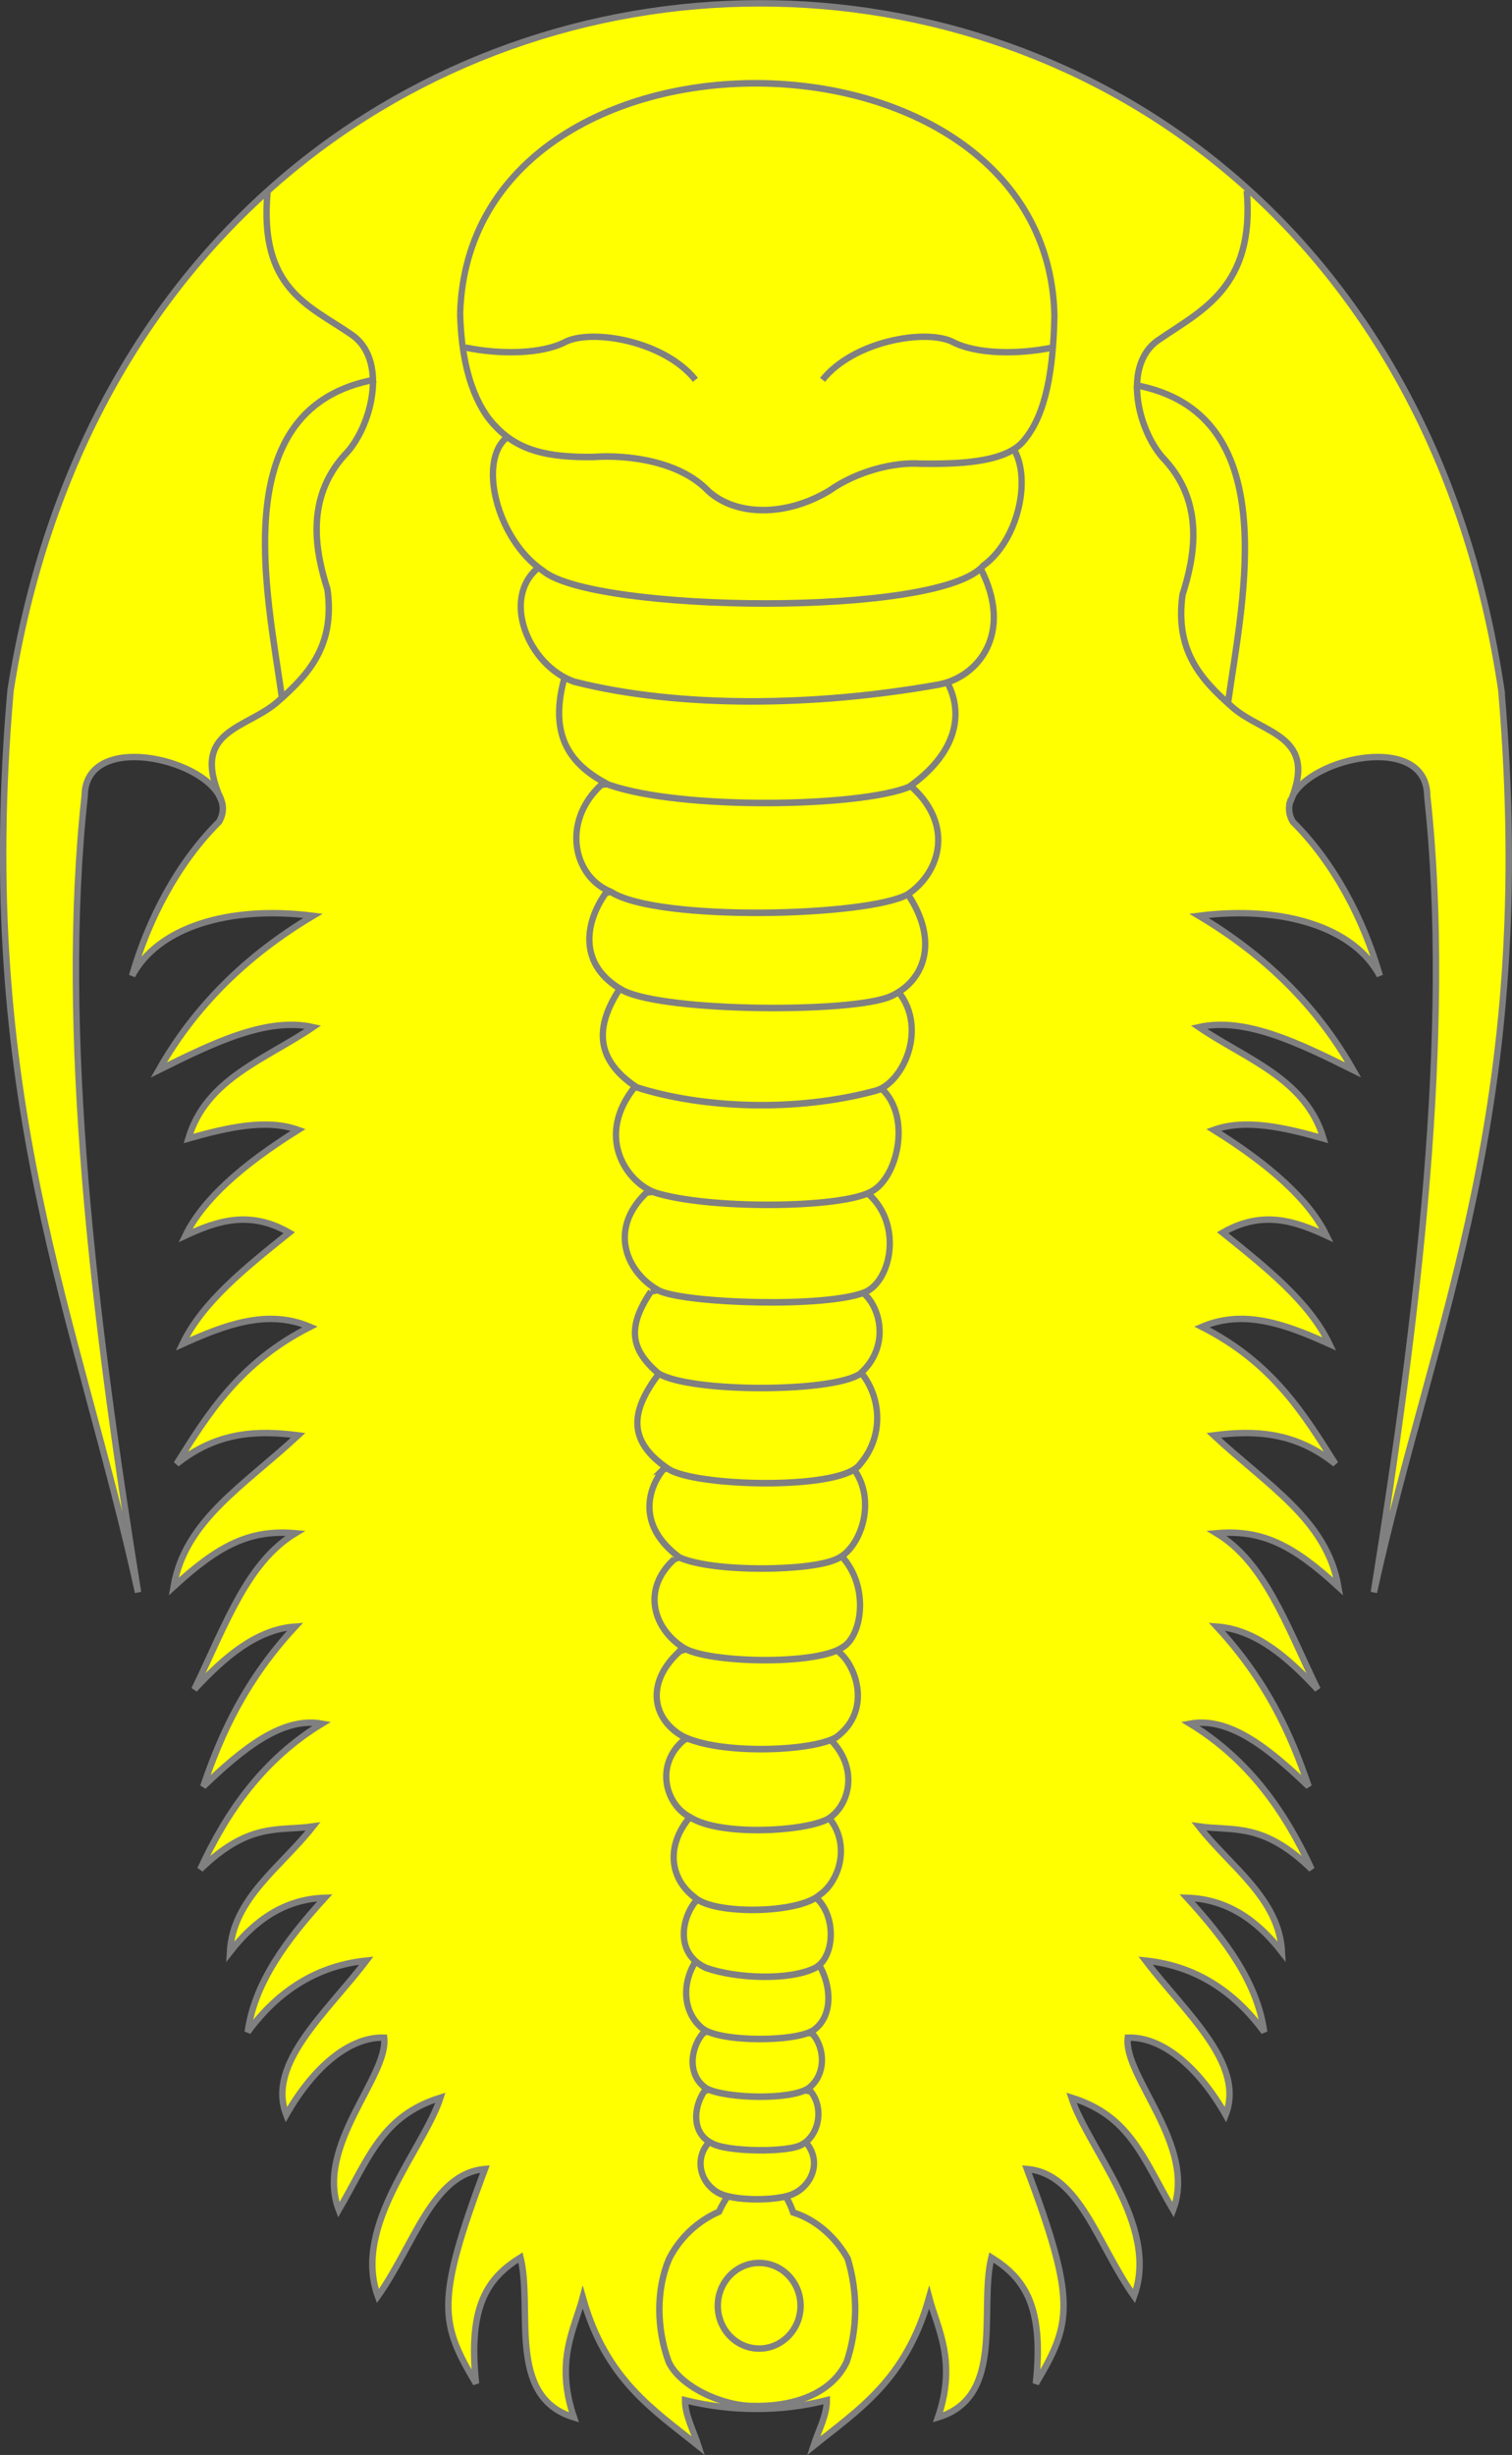 <?xml version="1.0" encoding="UTF-8" standalone="no"?>
<!-- Created with Inkscape (http://www.inkscape.org/) -->

<svg
   width="463.198"
   height="751.85"
   viewBox="0 0 463.198 751.85"
   version="1.1"
   id="svg5"
   xmlns="http://www.w3.org/2000/svg"
   xmlns:svg="http://www.w3.org/2000/svg"
   xmlns:rdf="http://www.w3.org/1999/02/22-rdf-syntax-ns#"
   xmlns:cc="http://creativecommons.org/ns#"
   xmlns:dc="http://purl.org/dc/elements/1.1/">
  <rect x="0" y="0" width="463.198" height="751.85" fill="#333333" stroke="none"/>
  <defs
     id="defs2" />
  <g
     id="layer1"
     transform="translate(-7.934,-1.485)">
    <g
       transform="matrix(1.969,0,0,1.969,521.429,-676.918)"
       style="fill:#ffff00;stroke-width:1;stroke-miterlimit:4;stroke-dasharray:none"
       id="g5024">
      <path
         id="path5664-9-5-5-1-7-1-7-4"
         style="fill:#ffff00;fill-opacity:1;stroke:#808080;stroke-width:1;stroke-linecap:butt;stroke-linejoin:miter;stroke-miterlimit:4;stroke-dasharray:none;stroke-opacity:1"
         d="m -27.199,451.913 c 5.599,65.796 -10.513,97.621 -19.836,140.307 6.815,-42.51 12.324,-87.296 8.303,-123.879 -0.084,-11.782 -25.621,-4.106 -20.917,4.018 6.392,6.345 11.006,15.137 13.536,23.954 -3.984,-7.507 -14.983,-10.989 -28.14,-9.324 10.45,6.22 18.458,14.204 23.988,23.976 -8.401,-4.167 -16.789,-8.277 -23.988,-6.66 7.283,4.979 16.621,7.979 19.375,17.316 -6.136,-1.732 -12.145,-3.099 -17.068,-1.332 8.787,5.476 14.891,10.952 17.53,16.428 -4.938,-2.286 -9.997,-3.987 -16.146,-0.444 6.717,5.393 13.487,10.769 16.607,17.316 -6.612,-2.978 -13.224,-5.505 -19.836,-2.664 10.939,5.557 15.817,13.447 20.759,21.312 -6.305,-5.04 -12.609,-5.261 -18.914,-4.44 8.431,7.844 17.592,13.177 19.375,23.533 -7.073,-6.485 -11.863,-8.917 -18.937,-8.306 7.441,4.518 10.71,13.894 15.708,24.29 -4.744,-5.12 -9.721,-9.342 -15.684,-9.768 7.684,8.288 11.496,16.576 14.3,24.865 -6.151,-5.898 -12.301,-10.882 -18.452,-9.768 9.08,5.545 14.736,13.561 18.914,22.644 -7.64,-7.408 -12.191,-5.897 -17.53,-6.66 4.87,6.24 12.473,11.166 12.917,19.536 -3.825,-4.921 -8.482,-8.24 -14.762,-8.436 5.927,6.492 10.942,13.203 11.994,20.868 -4.911,-6.683 -11.081,-10.337 -18.452,-11.1 6.051,7.992 15.562,15.984 12.455,23.976 -4.194,-7.386 -9.867,-12.185 -15.223,-11.988 -0.725,5.997 10.808,16.838 7.055,26.771 -4.706,-8.044 -6.635,-14.57 -15.82,-17.446 2.618,8.042 13.733,19.893 9.743,30.874 -5.663,-7.95 -8.433,-19.067 -16.663,-19.774 7.785,20.762 6.932,24.011 1.384,33.377 1.305,-12.171 -1.842,-16.436 -6.92,-19.613 -1.971,8.155 2.213,21.673 -8.303,24.865 2.999,-8.807 -0.144,-13.922 -1.384,-18.648 -3.612,12.862 -11.035,17.47 -17.991,23.088 0.759,-2.368 2.09,-4.736 2.076,-7.104 -7.171,1.82 -14.883,1.78 -22.056,0 -0.014,2.368 1.317,4.736 2.076,7.104 -6.956,-5.619 -14.379,-10.227 -17.991,-23.088 -1.24,4.726 -4.383,9.841 -1.384,18.648 -10.517,-3.192 -6.333,-16.71 -8.303,-24.865 -5.078,3.177 -8.225,7.442 -6.92,19.613 -5.548,-9.366 -6.401,-12.615 1.384,-33.377 -8.23,0.707 -11,11.824 -16.663,19.774 -3.989,-10.981 7.126,-22.833 9.743,-30.874 -9.184,2.876 -11.113,9.402 -15.82,17.446 -3.753,-9.933 7.78,-20.773 7.055,-26.771 -5.356,-0.196 -11.029,4.603 -15.223,11.988 -3.107,-7.992 6.404,-15.984 12.455,-23.976 -7.371,0.763 -13.541,4.417 -18.452,11.1 1.052,-7.665 6.067,-14.376 11.994,-20.868 -6.279,0.197 -10.937,3.515 -14.762,8.436 0.443,-8.371 8.046,-13.296 12.917,-19.536 -5.339,0.763 -9.89,-0.748 -17.53,6.66 4.177,-9.084 9.834,-17.1 18.914,-22.644 -6.151,-1.113 -12.301,3.87 -18.452,9.768 2.804,-8.288 6.616,-16.576 14.3,-24.865 -5.963,0.427 -10.94,4.649 -15.684,9.768 4.998,-10.396 8.267,-19.772 15.708,-24.29 -7.073,-0.61 -11.863,1.821 -18.937,8.306 1.782,-10.356 10.944,-15.688 19.375,-23.533 -6.305,-0.821 -12.609,-0.6 -18.914,4.44 4.941,-7.866 9.82,-15.756 20.759,-21.312 -6.612,-2.841 -13.224,-0.314 -19.836,2.664 3.12,-6.547 9.89,-11.923 16.607,-17.316 -6.149,-3.543 -11.208,-1.842 -16.146,0.444 2.638,-5.476 8.743,-10.952 17.53,-16.428 -4.924,-1.767 -10.933,-0.4 -17.068,1.332 2.754,-9.337 12.092,-12.338 19.375,-17.316 -7.199,-1.617 -15.587,2.493 -23.988,6.66 5.53,-9.773 13.538,-17.756 23.988,-23.976 -13.157,-1.665 -24.156,1.817 -28.14,9.324 2.531,-8.817 7.144,-17.61 13.536,-23.954 4.704,-8.125 -20.833,-15.8 -20.917,-4.018 -4.02,36.582 1.488,81.368 8.304,123.879 -9.324,-42.686 -25.435,-76.509 -19.836,-140.307 22.5,-142.143 210.7,-142.805 231.95,0 z" />
      <g
         style="fill:#ffff00;stroke:#808080;stroke-width:1;stroke-miterlimit:4;stroke-dasharray:none"
         id="g4937"
         transform="translate(309.18,-4.396)">
        <path
           id="path4931"
           d="m -452.744,723.167 c -4.995,0 -11.488,-3.108 -13.199,-6.89 -1.897,-5.171 -1.96,-11.219 0.073,-15.993 1.651,-3.256 4.4,-5.862 7.759,-7.331 3.525,-7.663 9.275,-6.546 11.552,0.116 3.704,1.136 6.761,4.075 8.482,7.187 1.597,5.28 1.559,10.989 -0.166,16.052 -2.604,5.434 -9.075,6.98 -14.501,6.858 z"
           style="fill:#ffff00;fill-opacity:1;fill-rule:evenodd;stroke:#808080;stroke-width:1;stroke-miterlimit:4;stroke-dasharray:none;stroke-opacity:1" />
        <path
           id="path4934"
           d="m -445.415,707.575 c 0,3.678 -2.883,6.66 -6.438,6.66 -3.556,0 -6.438,-2.982 -6.438,-6.66 0,-3.678 2.883,-6.66 6.438,-6.66 3.556,0 6.438,2.982 6.438,6.66 z"
           style="fill:#ffff00;fill-opacity:1;fill-rule:evenodd;stroke:#808080;stroke-width:1;stroke-miterlimit:4;stroke-dasharray:none;stroke-opacity:1" />
      </g>
      <g
         style="fill:#ffff00;stroke:#808080;stroke-width:1;stroke-miterlimit:4;stroke-dasharray:none"
         id="g4966">
        <g
           transform="matrix(1,0,0,1.048,0,-17.074)"
           style="fill:#ffff00;stroke:#808080;stroke-width:0.977;stroke-miterlimit:4;stroke-dasharray:none"
           id="g4136">
          <path
             style="display:inline;fill:#ffff00;fill-opacity:1;stroke:#808080;stroke-width:0.977;stroke-linecap:butt;stroke-linejoin:miter;stroke-miterlimit:4;stroke-dasharray:none;stroke-opacity:1"
             d="m -149.953,662.525 c -2.827,2.258 -2.244,6.119 0.711,7.859 2.372,1.451 9.717,1.344 11.924,0.249 2.752,-1.201 4.697,-4.89 1.579,-7.983 -4.587,-0.714 -7.205,-1.962 -14.214,-0.125 z"
             id="path4080-1" />
          <path
             style="display:inline;fill:#ffff00;fill-opacity:1;stroke:#808080;stroke-width:0.977;stroke-linecap:butt;stroke-linejoin:miter;stroke-miterlimit:4;stroke-dasharray:none;stroke-opacity:1"
             d="m -151.196,655.392 c -1.968,2.866 -1.704,6.394 1.103,7.728 2.323,1.347 12.163,1.43 14.105,0.202 2.597,-1.352 3.444,-5.368 1.34,-7.862 -5.768,-1.209 -9.947,-2.406 -16.547,-0.067 z"
             id="path4078-2" />
          <path
             style="display:inline;fill:#ffff00;fill-opacity:1;stroke:#808080;stroke-width:0.977;stroke-linecap:butt;stroke-linejoin:miter;stroke-miterlimit:4;stroke-dasharray:none;stroke-opacity:1"
             d="m -151.387,646.793 c -2.109,2.36 -2.445,6.418 0.55,8.239 2.808,1.446 13.109,1.787 15.884,-0.073 2.709,-2.042 2.528,-5.833 0.629,-8.02 -6.081,-1.95 -10.982,-2.848 -17.063,-0.146 z"
             id="path4076-2" />
          <path
             style="display:inline;fill:#ffff00;fill-opacity:1;stroke:#808080;stroke-width:0.977;stroke-linecap:butt;stroke-linejoin:miter;stroke-miterlimit:4;stroke-dasharray:none;stroke-opacity:1"
             d="m -152.155,635.584 c -2.659,3.449 -2.525,8.04 0.628,10.5 2.618,2.071 14.427,2.067 17.281,0.304 3.53,-2.353 2.618,-7.74 0.236,-10.652 -6.493,-2.895 -11.651,-1.198 -18.145,-0.152 z"
             id="path4074-3" />
          <path
             style="display:inline;fill:#ffff00;fill-opacity:1;stroke:#808080;stroke-width:0.977;stroke-linecap:butt;stroke-linejoin:miter;stroke-miterlimit:4;stroke-dasharray:none;stroke-opacity:1"
             d="m -152.41,627.081 c -2.2,2.319 -3.601,7.835 1.491,10.047 4.748,1.594 13.007,1.889 16.955,0 2.988,-1.541 3.367,-7.425 0.314,-10.283 -6.803,-3.283 -11.957,-1.444 -18.76,0.235 z"
             id="path4070-2" />
          <path
             style="display:inline;fill:#ffff00;fill-opacity:1;stroke:#808080;stroke-width:0.977;stroke-linecap:butt;stroke-linejoin:miter;stroke-miterlimit:4;stroke-dasharray:none;stroke-opacity:1"
             d="m -153.606,614.915 c -3.557,4.176 -3.006,8.958 0.942,11.774 2.988,2.562 16.064,2.414 19.388,-0.392 3.222,-2.119 5.025,-7.928 1.02,-11.931 -8.303,-2.409 -14.721,-2.064 -21.35,0.549 z"
             id="path4067-4" />
          <path
             style="display:inline;fill:#ffff00;fill-opacity:1;stroke:#808080;stroke-width:0.977;stroke-linecap:butt;stroke-linejoin:miter;stroke-miterlimit:4;stroke-dasharray:none;stroke-opacity:1"
             d="m -154.274,603.219 c -4.707,3.663 -3.012,9.681 0.863,11.539 4.527,2.796 17.452,2.181 21.35,0.314 3.326,-1.881 5.019,-7.357 0.549,-11.774 -8.373,-2.618 -14.391,-2.484 -22.763,-0.079 z"
             id="path4065-1" />
          <path
             style="display:inline;fill:#ffff00;fill-opacity:1;stroke:#808080;stroke-width:0.977;stroke-linecap:butt;stroke-linejoin:miter;stroke-miterlimit:4;stroke-dasharray:none;stroke-opacity:1"
             d="m -155.023,590.11 c -5.224,4.5 -4.433,9.864 0.314,12.559 5.672,2.856 20.194,2.355 24.019,0.235 6.028,-4.265 2.697,-11.591 -0.157,-13.03 -8.754,-0.686 -16.241,-2.351 -24.176,0.235 z"
             id="path4063-6" />
          <path
             style="display:inline;fill:#ffff00;fill-opacity:1;stroke:#808080;stroke-width:0.977;stroke-linecap:butt;stroke-linejoin:miter;stroke-miterlimit:4;stroke-dasharray:none;stroke-opacity:1"
             d="m -155.864,576.452 c -5.061,4.37 -3.398,10.152 1.334,13.109 3.637,2.331 20.696,2.684 24.804,0 3.005,-1.602 4.324,-8.973 -0.157,-13.58 -9.419,-1.705 -16.562,-2.77 -25.982,0.471 z"
             id="path4061-7" />
          <path
             style="display:inline;fill:#ffff00;fill-opacity:1;stroke:#808080;stroke-width:0.977;stroke-linecap:butt;stroke-linejoin:miter;stroke-miterlimit:4;stroke-dasharray:none;stroke-opacity:1"
             d="m -157.567,563.108 c -2.457,2.912 -4.166,8.382 2.512,13.109 5.259,2.236 20.409,2.046 24.412,0.235 3.698,-1.49 6.441,-8.665 2.59,-13.501 -12.029,-1.908 -19.981,-2.096 -29.514,0.157 z"
             id="path4059-2" />
          <path
             style="display:inline;fill:#ffff00;fill-opacity:1;stroke:#808080;stroke-width:0.977;stroke-linecap:butt;stroke-linejoin:miter;stroke-miterlimit:4;stroke-dasharray:none;stroke-opacity:1"
             d="m -158.386,549.058 c -4.022,5.164 -5.154,9.719 1.648,14.051 4.248,2.55 25.89,3.129 29.514,-0.471 4.268,-4.531 3.386,-10.557 0.314,-13.972 -10.121,-0.439 -18.952,-0.77 -31.476,0.392 z"
             id="path4057-5" />
          <path
             style="display:inline;fill:#ffff00;fill-opacity:1;stroke:#808080;stroke-width:0.977;stroke-linecap:butt;stroke-linejoin:miter;stroke-miterlimit:4;stroke-dasharray:none;stroke-opacity:1"
             d="m -159.512,536.734 c -3.785,5.346 -3.148,8.652 1.177,12.167 4.948,2.867 26.894,2.858 31.319,0.079 4.989,-4.186 3.151,-10.571 -0.079,-12.481 -10.868,-1.756 -20.72,-2.157 -32.418,0.235 z"
             id="path4055-1" />
          <path
             style="display:inline;fill:#ffff00;fill-opacity:1;stroke:#808080;stroke-width:0.977;stroke-linecap:butt;stroke-linejoin:miter;stroke-miterlimit:4;stroke-dasharray:none;stroke-opacity:1"
             d="m -160.204,522.056 c -6.122,5.572 -2.989,12.019 2.041,14.6 4.377,1.861 26.022,2.547 32.026,0.157 4.16,-1.805 5.861,-10.571 0,-14.914 -11.444,-3.13 -21.827,-1.487 -34.067,0.157 z"
             id="path4053-1" />
          <path
             style="display:inline;fill:#ffff00;fill-opacity:1;stroke:#808080;stroke-width:0.977;stroke-linecap:butt;stroke-linejoin:miter;stroke-miterlimit:4;stroke-dasharray:none;stroke-opacity:1"
             d="m -161.943,506.278 c -6.316,7.353 -1.421,14.216 3.061,15.777 8.216,2.489 28.598,2.374 33.517,-0.079 4.17,-1.894 6.424,-10.982 1.884,-15.228 -12.873,-1.295 -25.589,-3.297 -38.462,-0.471 z"
             id="path4051-7" />
          <path
             style="display:inline;fill:#ffff00;fill-opacity:1;stroke:#808080;stroke-width:0.977;stroke-linecap:butt;stroke-linejoin:miter;stroke-miterlimit:4;stroke-dasharray:none;stroke-opacity:1"
             d="m -164.232,491.6 c -3.58,5.169 -4.587,10.334 2.512,14.835 10.047,3.062 24.569,3.779 37.285,0.471 4.132,-1.22 7.95,-9.096 3.532,-14.521 -14.338,-3.787 -28.991,-1.113 -43.329,-0.785 z"
             id="path4049-1" />
          <path
             style="display:inline;fill:#ffff00;fill-opacity:1;stroke:#808080;stroke-width:0.977;stroke-linecap:butt;stroke-linejoin:miter;stroke-miterlimit:4;stroke-dasharray:none;stroke-opacity:1"
             d="m -166.5,477.549 c -3.258,4.301 -4.514,10.79 2.731,14.554 6.811,3.183 35.633,3.311 41.54,0.831 5.191,-2.211 7.689,-8.113 2.623,-15.258 -15.242,-2.989 -30.819,-2.969 -46.894,-0.127 z"
             id="path4047-5" />
          <path
             style="display:inline;fill:#ffff00;fill-opacity:1;stroke:#808080;stroke-width:0.977;stroke-linecap:butt;stroke-linejoin:miter;stroke-miterlimit:4;stroke-dasharray:none;stroke-opacity:1"
             d="m -167.251,461.537 c -6.263,5.545 -4.311,13.692 1.513,15.883 7.247,4.476 39.855,3.683 46.158,0.387 5.371,-3.457 7.153,-10.688 0.292,-16.254 -14.891,-2.372 -28.943,-2.598 -47.962,-0.016 z"
             id="path4045-5" />
          <path
             style="display:inline;fill:#ffff00;fill-opacity:1;stroke:#808080;stroke-width:0.977;stroke-linecap:butt;stroke-linejoin:miter;stroke-miterlimit:4;stroke-dasharray:none;stroke-opacity:1"
             d="m -172.429,443.954 c -3.594,10.167 0.359,14.595 6.333,17.564 11.422,3.824 39.094,3.305 46.729,0.333 8.219,-5.556 8.733,-12.072 5.024,-16.955 -19.362,-3.047 -38.724,-2.911 -58.086,-0.942 z"
             id="path4043-4" />
          <path
             style="display:inline;fill:#ffff00;fill-opacity:1;stroke:#808080;stroke-width:0.977;stroke-linecap:butt;stroke-linejoin:miter;stroke-miterlimit:4;stroke-dasharray:none;stroke-opacity:1"
             d="m -176.95,429.238 c -5.979,4.56 -1.636,14.604 5.487,16.99 16.392,3.979 37.62,3.671 56.535,0.46 6.335,-1.031 11.963,-7.695 6.647,-17.373 -23.965,-1.88 -47.988,-4.764 -68.669,-0.076 z"
             id="path4041-2" />
          <path
             style="display:inline;fill:#ffff00;fill-opacity:1;stroke:#808080;stroke-width:0.977;stroke-linecap:butt;stroke-linejoin:miter;stroke-miterlimit:4;stroke-dasharray:none;stroke-opacity:1"
             d="m -181.845,409.913 c -4.725,3.467 -1.621,15.275 5.55,19.87 7.808,6.206 61.683,6.956 68.492,-0.777 5.622,-3.881 7.734,-13.629 4.329,-17.872 -25.707,-3.573 -51.832,-5.966 -78.372,-1.221 z"
             id="path4039-8" />
          <path
             style="display:inline;fill:#ffff00;fill-opacity:1;stroke:#808080;stroke-width:0.977;stroke-linecap:butt;stroke-linejoin:miter;stroke-miterlimit:4;stroke-dasharray:none;stroke-opacity:1"
             d="m -189.196,391.524 c 1.452,-45.884 91.317,-45.175 92.459,0.314 -0.166,8.08 -1.3,14.636 -4.684,18.518 -2.856,3.58 -11.226,3.562 -16.254,3.514 -3.851,-0.243 -9.672,1.019 -14.113,4.028 -6.938,3.954 -14.635,3.686 -18.839,0 -4.355,-4.348 -12.311,-5.394 -17.846,-5.024 -7.102,0.093 -11.581,-0.948 -15.071,-4.396 -2.985,-2.792 -5.476,-8.286 -5.652,-16.955 z"
             id="path4015-9-8" />
        </g>
        <path
           d="m -97.019,398.595 c -5.233,1.087 -11.879,1.103 -15.699,-0.942 -4.21,-1.928 -15.226,-0.094 -20.095,5.966 m -55.574,-5.024 c 5.233,1.087 11.879,1.103 15.699,-0.942 4.21,-1.928 15.226,-0.094 20.095,5.966"
           style="fill:#ffff00;stroke:#808080;stroke-width:1;stroke-linecap:butt;stroke-linejoin:miter;stroke-miterlimit:4;stroke-dasharray:none;stroke-opacity:1"
           id="path4941-0" />
      </g>
      <path
         id="path4993"
         style="fill:#ffff00;stroke:#808080;stroke-width:1;stroke-linecap:butt;stroke-linejoin:miter;stroke-miterlimit:4;stroke-dasharray:none;stroke-opacity:1"
         d="m -216.949,452.846 c -2.29,-16.252 -8.847,-45.095 14.653,-49.288 m -24.089,65.384 c -4.989,-11.072 4.123,-10.93 8.992,-15.43 4.615,-4.093 8.754,-8.567 7.549,-17.317 -1.856,-5.781 -3.471,-14.059 2.664,-20.869 4.193,-4.21 6.977,-14.985 0.888,-18.871 -6.406,-4.415 -14.199,-6.972 -12.877,-21.98" />
      <path
         id="path4993-9"
         style="fill:#ffff00;stroke:#808080;stroke-width:1;stroke-linecap:butt;stroke-linejoin:miter;stroke-miterlimit:4;stroke-dasharray:none;stroke-opacity:1"
         d="m -69.702,453.687 c 2.29,-16.252 8.847,-45.095 -14.653,-49.288 m 24.089,65.384 c 4.989,-11.072 -4.123,-10.93 -8.992,-15.43 -4.615,-4.093 -8.754,-8.567 -7.549,-17.317 1.856,-5.781 3.471,-14.059 -2.664,-20.869 -4.193,-4.21 -6.977,-14.985 -0.888,-18.871 6.406,-4.415 14.865,-8.082 13.543,-23.09" />
    </g>
  </g>
</svg>
